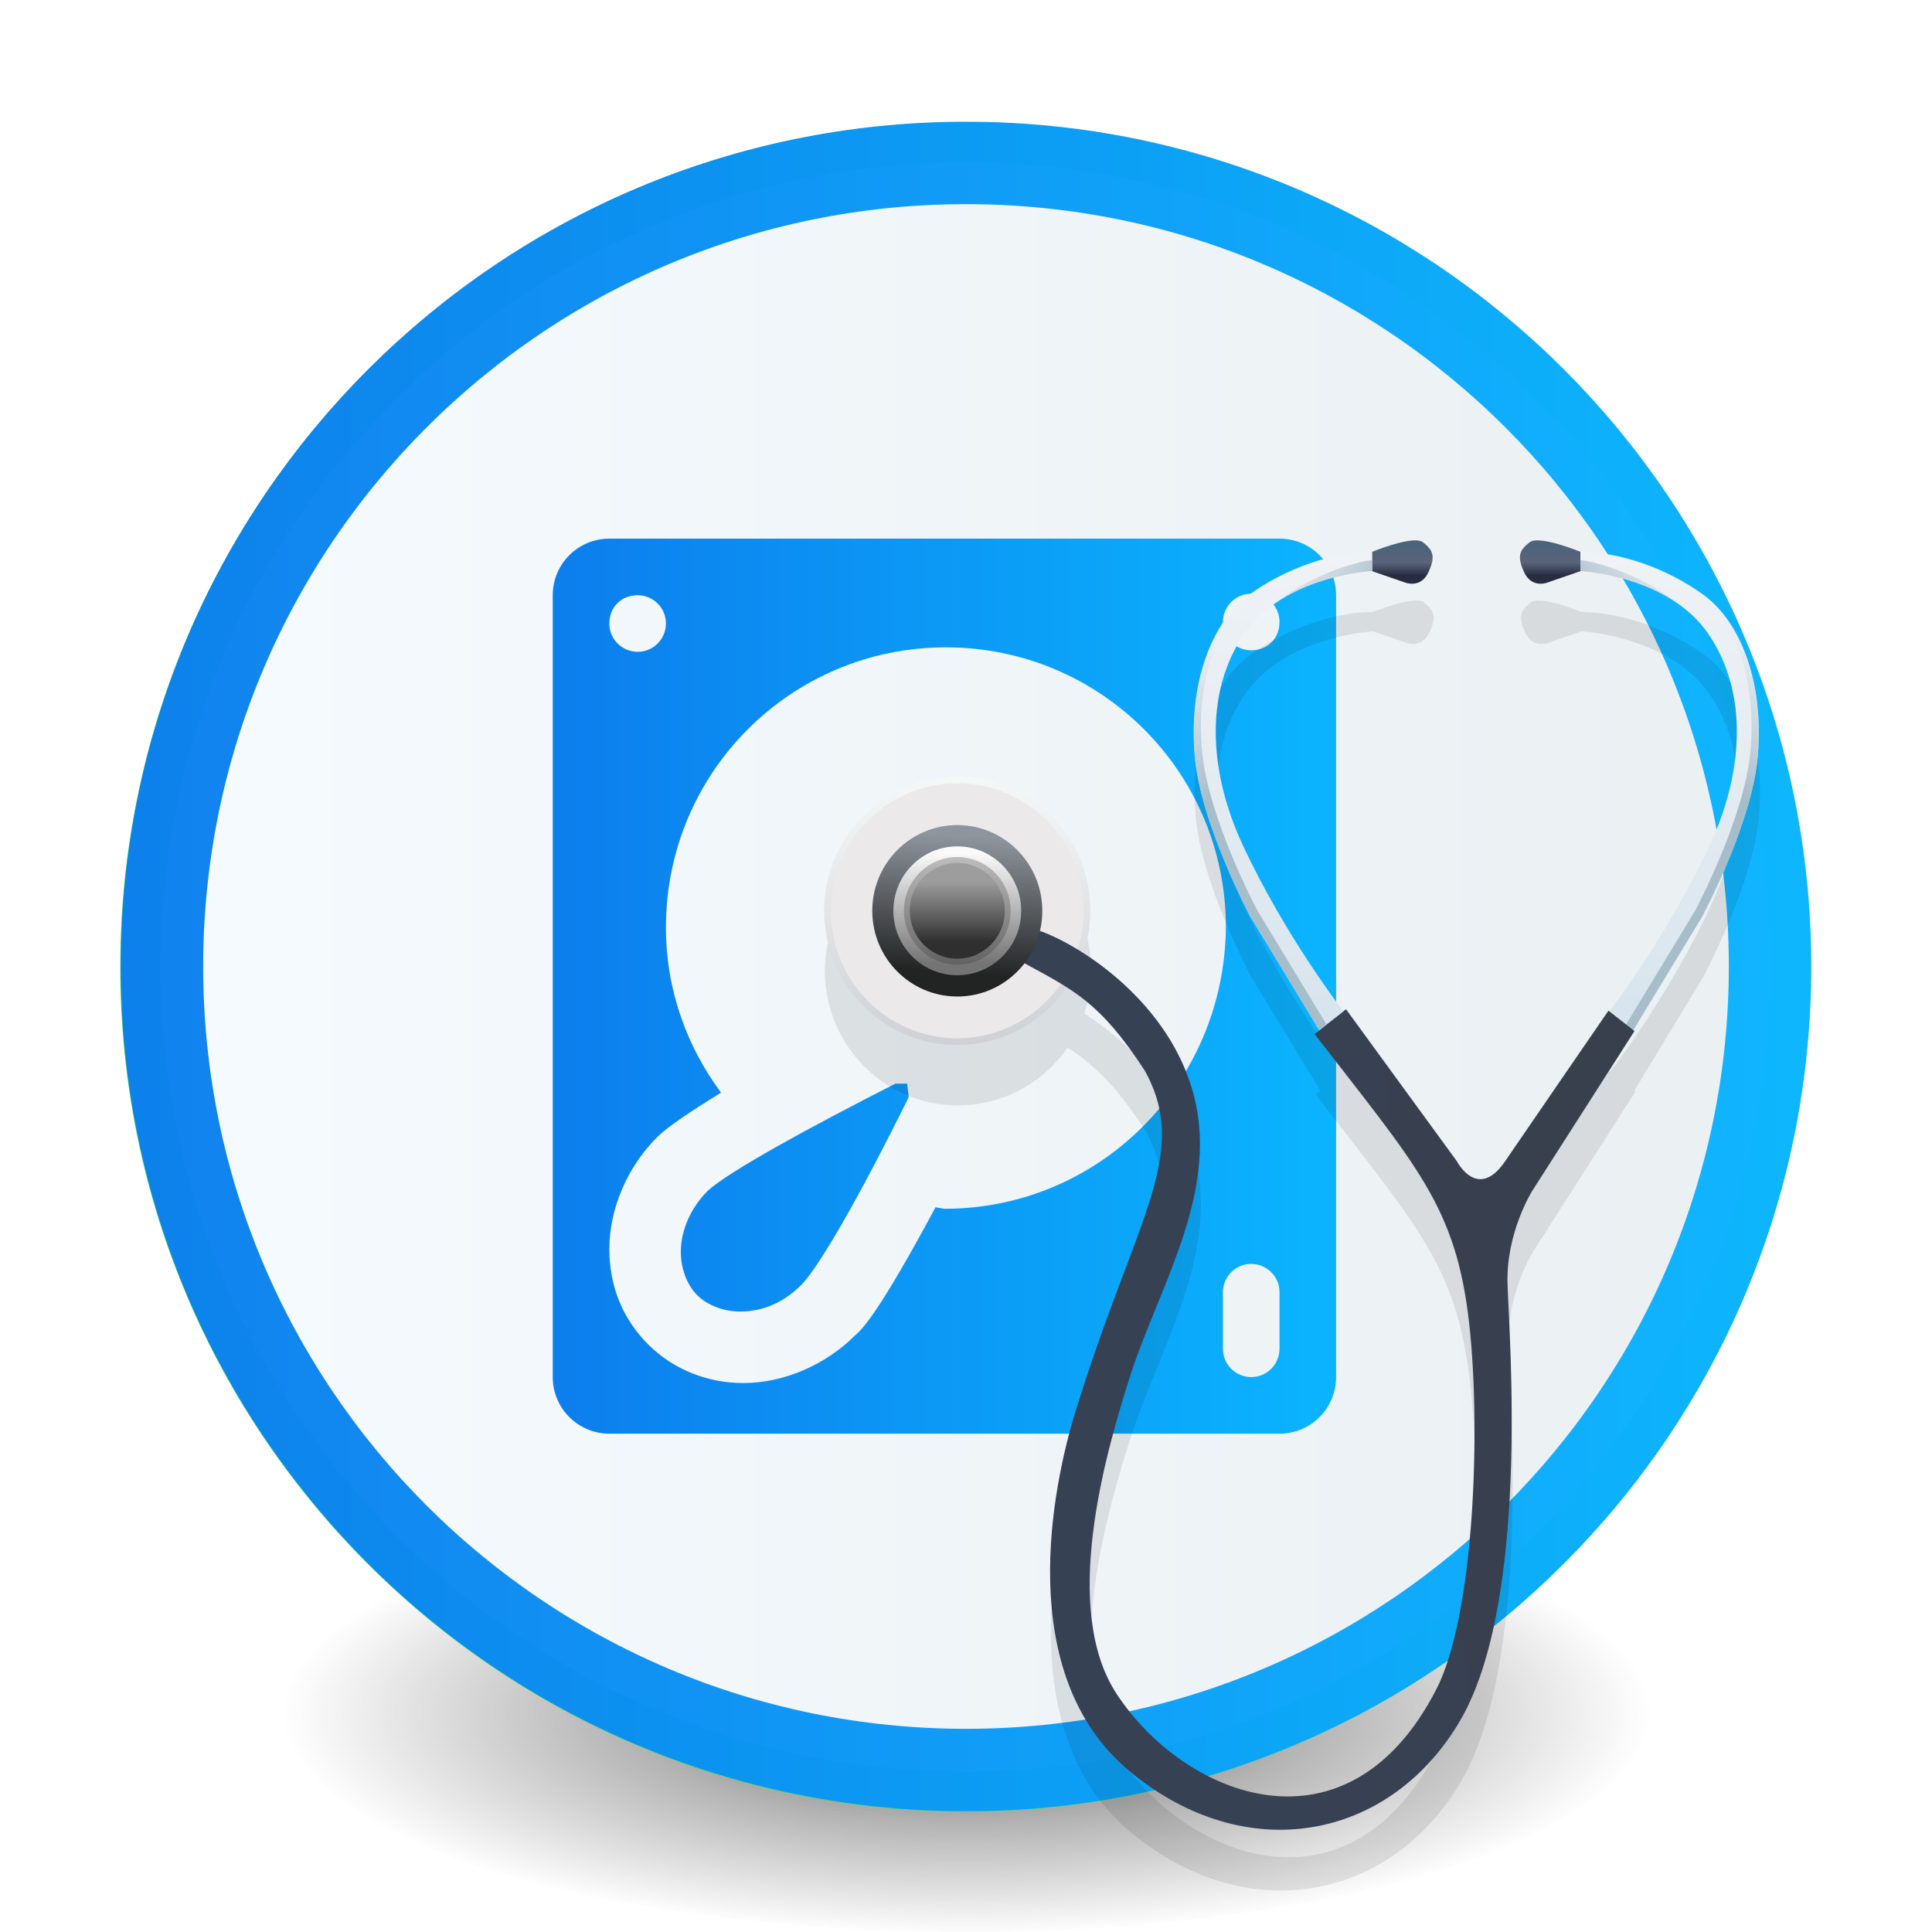 <?xml version="1.0" encoding="UTF-8" standalone="no"?>
<!-- Created with Inkscape (http://www.inkscape.org/) -->

<svg
   xmlns:dc="http://purl.org/dc/elements/1.1/"
   xmlns:cc="http://creativecommons.org/ns#"
   xmlns:rdf="http://www.w3.org/1999/02/22-rdf-syntax-ns#"
   xmlns:svg="http://www.w3.org/2000/svg"
   xmlns="http://www.w3.org/2000/svg"
   xmlns:xlink="http://www.w3.org/1999/xlink"
   xmlns:sodipodi="http://sodipodi.sourceforge.net/DTD/sodipodi-0.dtd"
   xmlns:inkscape="http://www.inkscape.org/namespaces/inkscape"
   id="svg4061"
   height="48"
   width="48"
   version="1.1"
   inkscape:version="0.92.2 (unknown)"
   sodipodi:docname="gsmartcontrol.svg">
  <sodipodi:namedview
     pagecolor="#ffffff"
     bordercolor="#666666"
     borderopacity="1"
     objecttolerance="10"
     gridtolerance="10"
     guidetolerance="10"
     inkscape:pageopacity="0"
     inkscape:pageshadow="2"
     inkscape:window-width="1378"
     inkscape:window-height="894"
     id="namedview40"
     showgrid="false"
     inkscape:zoom="5.152989"
     inkscape:cx="0.57945946"
     inkscape:cy="29.910573"
     inkscape:window-x="1599"
     inkscape:window-y="244"
     inkscape:window-maximized="0"
     inkscape:current-layer="g4206" />
  <defs
     id="defs4063">
    <linearGradient
       id="linearGradient3026"
       y2="40.496"
       gradientUnits="userSpaceOnUse"
       x2="71.204"
       gradientTransform="matrix(1.617,0,0,1.617,-92.707,-21.06)"
       y1="15.369"
       x1="71.204"
       spreadMethod="pad">
      <stop
         id="stop4808-4"
         stop-color="#fff"
         offset="0" />
      <stop
         id="stop4810-0"
         stop-color="#fff"
         stop-opacity=".235"
         offset=".424" />
      <stop
         id="stop4812-8"
         stop-color="#fff"
         stop-opacity=".157"
         offset=".821" />
      <stop
         id="stop4814-0"
         stop-color="#fff"
         stop-opacity=".392"
         offset="1" />
    </linearGradient>
    <radialGradient
       id="radialGradient3029"
       fx="4.459"
       fy="8.509"
       gradientUnits="userSpaceOnUse"
       cy="8.626"
       cx="15.026"
       gradientTransform="matrix(-3.4973e-8 1.885 -1.776 -5.4723e-8 39.14 -7.993)"
       r="20">
      <stop
         id="stop4170"
         stop-color="#c24251"
         offset="0" />
      <stop
         id="stop4172"
         stop-color="#c24251"
         offset=".262" />
      <stop
         id="stop4174"
         stop-color="#a63643"
         offset=".661" />
      <stop
         id="stop4176"
         stop-color="#a63643"
         offset="1" />
    </radialGradient>
    <radialGradient
       id="radialGradient3032"
       gradientUnits="userSpaceOnUse"
       cy="3.99"
       cx="23.896"
       gradientTransform="matrix(0,2.887,-3.813,0,39.201,-65.874)"
       r="20.397"
       fx="23.896"
       fy="3.99"
       fr="0"
       spreadMethod="pad">
      <stop
         id="stop3244-9-33-7-0-9"
         stop-color="#fff"
         offset="0" />
      <stop
         id="stop3246-3-5-0-8-5"
         stop-color="#ddd"
         offset=".262" />
      <stop
         id="stop3248-1-7-8-8-1"
         stop-color="#abacae"
         offset=".661" />
      <stop
         id="stop3250-9-3-0-5-1"
         stop-color="#89898b"
         offset="1" />
    </radialGradient>
    <radialGradient
       id="radialGradient3035"
       gradientUnits="userSpaceOnUse"
       cy="186.17"
       cx="99.157"
       gradientTransform="matrix(0.271,0,0,0.088,-2.855,26.188)"
       r="62.769">
      <stop
         id="stop3822-2-6-3"
         stop-color="#3d3d3d"
         offset="0" />
      <stop
         id="stop3864-8-7-7"
         stop-color="#686868"
         stop-opacity=".498"
         offset=".5" />
      <stop
         id="stop3824-1-2-5"
         stop-color="#686868"
         stop-opacity="0"
         offset="1" />
    </radialGradient>
    <linearGradient
       id="linearGradient4433"
       y2="25.611"
       gradientUnits="userSpaceOnUse"
       x2="23.078"
       gradientTransform="matrix(1 0 0 1.052 0 -.905)"
       y1="13.035"
       x1="22.759">
      <stop
         id="stop6305-1-0-2"
         stop-color="#fff"
         offset="0" />
      <stop
         id="stop6307-5-0-6"
         stop-color="#fff"
         stop-opacity="0"
         offset="1" />
    </linearGradient>
    <linearGradient
       id="linearGradient4829">
      <stop
         style="stop-color:#f4fbfc;stop-opacity:1;"
         offset="0"
         id="stop4831" />
      <stop
         style="stop-color:#d6d6d6;stop-opacity:1;"
         offset="1"
         id="stop4833" />
    </linearGradient>
    <filter
       x="-0.5"
       y="-0.5"
       width="2"
       height="2"
       filterUnits="objectBoundingBox"
       id="a">
      <feOffset
         dy="2"
         in="SourceAlpha"
         result="shadowOffsetOuter1"
         id="feOffset5" />
      <feGaussianBlur
         stdDeviation="2"
         in="shadowOffsetOuter1"
         result="shadowBlurOuter1"
         id="feGaussianBlur7" />
      <feColorMatrix
         values="0 0 0 0 0 0 0 0 0 0 0 0 0 0 0 0 0 0 0.273 0"
         in="shadowBlurOuter1"
         id="feColorMatrix9" />
    </filter>
    <filter
       x="-0.5"
       y="-0.5"
       width="2"
       height="2"
       filterUnits="objectBoundingBox"
       id="a-3">
      <feOffset
         dy="2"
         in="SourceAlpha"
         result="shadowOffsetOuter1"
         id="feOffset5-6" />
      <feGaussianBlur
         stdDeviation="2"
         in="shadowOffsetOuter1"
         result="shadowBlurOuter1"
         id="feGaussianBlur7-7" />
      <feColorMatrix
         values="0 0 0 0 0 0 0 0 0 0 0 0 0 0 0 0 0 0 0.273 0"
         in="shadowBlurOuter1"
         id="feColorMatrix9-5" />
    </filter>
    <linearGradient
       id="linearGradient3104-5-6">
      <stop
         id="stop3106-9-1"
         stop-color="#aaa"
         offset="0" />
      <stop
         id="stop3108-9"
         stop-color="#c8c8c8"
         offset="1" />
    </linearGradient>
    <linearGradient
       id="linearGradient3116"
       y2="65.786"
       xlink:href="#linearGradient3104-5-6"
       gradientUnits="userSpaceOnUse"
       x2="26.007"
       gradientTransform="matrix(0.898,0,0,0.898,2.777,1.234)"
       y1="-7.716"
       x1="26.007" />
    <linearGradient
       id="c"
       gradientTransform="matrix(0.753,0,0,1,8.618,0)"
       gradientUnits="userSpaceOnUse"
       x1="33.462"
       x2="34.117"
       xlink:href="#a-36"
       y1="1013.622"
       y2="1037.208" />
    <linearGradient
       id="a-36">
      <stop
         offset="0"
         stop-color="#f6fbff"
         id="stop2" />
      <stop
         offset="1"
         stop-color="#eaeff2"
         id="stop4" />
    </linearGradient>
    <linearGradient
       id="b"
       gradientTransform="matrix(1.031,0,0,1,-0.513,0)"
       gradientUnits="userSpaceOnUse"
       x1="17"
       x2="17"
       y1="1036.362"
       y2="1012.362">
      <stop
         offset="0"
         stop-color="#8e44ad"
         id="stop7" />
      <stop
         offset="1"
         stop-color="#c370e5"
         id="stop9" />
    </linearGradient>
    <linearGradient
       id="d"
       gradientUnits="userSpaceOnUse"
       x1="27.8"
       x2="27.8"
       y1="1037.362"
       y2="1011.362">
      <stop
         offset="0"
         stop-color="#84499f"
         id="stop13" />
      <stop
         offset="1"
         stop-color="#a85ccb"
         id="stop15" />
    </linearGradient>
    <linearGradient
       id="e"
       gradientUnits="userSpaceOnUse"
       x1="15.231"
       x2="25.823"
       xlink:href="#b"
       y1="1032.542"
       y2="1019.681"
       gradientTransform="matrix(1.759,0,0,1.759,-14.625,-1779.155)" />
    <linearGradient
       inkscape:collect="always"
       xlink:href="#b-3"
       id="linearGradient3917"
       x1="3"
       y1="24.012"
       x2="45"
       y2="24.012"
       gradientUnits="userSpaceOnUse"
       gradientTransform="matrix(0.976,0,0,0.976,0.559,0.583)" />
    <linearGradient
       inkscape:collect="always"
       xlink:href="#a-92"
       id="linearGradient3925"
       x1="3"
       y1="24.012"
       x2="45"
       y2="24.012"
       gradientUnits="userSpaceOnUse" />
    <linearGradient
       inkscape:collect="always"
       xlink:href="#a-36"
       id="linearGradient3933"
       x1="2.988"
       y1="24.024"
       x2="44.988"
       y2="24.024"
       gradientUnits="userSpaceOnUse" />
    <linearGradient
       id="c-3"
       gradientTransform="matrix(0.671,0,0,1,11.49,0)"
       gradientUnits="userSpaceOnUse"
       x1="33.462"
       x2="34.117"
       xlink:href="#a-36"
       y1="1013.622"
       y2="1037.208" />
    <linearGradient
       id="b-3"
       gradientTransform="matrix(1.031,0,0,1,-0.513,0)"
       gradientUnits="userSpaceOnUse"
       x1="17"
       x2="17"
       y1="1036.362"
       y2="1012.362">
      <stop
         offset="0"
         stop-color="#3bd450"
         id="stop7-5" />
      <stop
         offset="1"
         stop-color="#53f086"
         id="stop9-6" />
    </linearGradient>
    <linearGradient
       id="d-2"
       gradientUnits="userSpaceOnUse"
       x1="27.8"
       x2="27.8"
       y1="1037.362"
       y2="1011.362">
      <stop
         offset="0"
         stop-color="#2ec641"
         id="stop13-9" />
      <stop
         offset="1"
         stop-color="#47e47a"
         id="stop15-1" />
    </linearGradient>
    <linearGradient
       id="e-2"
       gradientTransform="matrix(0.771,0,0,2.417,-26.066,-2455.64)"
       gradientUnits="userSpaceOnUse"
       x1="-7.873"
       x2="4.026"
       xlink:href="#b-3"
       y1="1022.027"
       y2="1022.027" />
    <linearGradient
       id="f"
       gradientTransform="matrix(1.187,0,0,2.417,-22.758,-2448.023)"
       gradientUnits="userSpaceOnUse"
       x1="-7.873"
       x2="4.026"
       xlink:href="#b-3"
       y1="1022.027"
       y2="1022.027" />
    <linearGradient
       id="g"
       gradientTransform="matrix(1.604,0,0,2.417,-19.524,-2440.13)"
       gradientUnits="userSpaceOnUse"
       x1="-7.873"
       x2="4.026"
       xlink:href="#b-3"
       y1="1022.027"
       y2="1022.027" />
    <linearGradient
       id="b-7"
       gradientTransform="matrix(0.715,0,0,1,9.943,0)"
       gradientUnits="userSpaceOnUse"
       x1="33.462"
       x2="34.117"
       y1="1013.622"
       y2="1037.208">
      <stop
         offset="0"
         stop-color="#f6fbff"
         id="stop7-0" />
      <stop
         offset="1"
         stop-color="#eaeff2"
         id="stop9-9" />
    </linearGradient>
    <linearGradient
       id="a-360"
       gradientTransform="matrix(1.031,0,0,1,-0.513,0)"
       gradientUnits="userSpaceOnUse"
       x1="17"
       x2="17"
       y1="1036.362"
       y2="1012.362">
      <stop
         offset="0"
         stop-color="#f39e18"
         id="stop2-6" />
      <stop
         offset="1"
         stop-color="#f0c953"
         id="stop4-2" />
    </linearGradient>
    <linearGradient
       id="c-6"
       gradientUnits="userSpaceOnUse"
       x1="27.8"
       x2="27.8"
       y1="1037.362"
       y2="1011.362">
      <stop
         offset="0"
         stop-color="#e59414"
         id="stop12" />
      <stop
         offset="1"
         stop-color="#feaf32"
         id="stop14" />
    </linearGradient>
    <linearGradient
       id="b-1"
       gradientTransform="matrix(0.633,0,0,1,12.816,0)"
       gradientUnits="userSpaceOnUse"
       x1="33.462"
       x2="34.117"
       y1="1013.622"
       y2="1037.208">
      <stop
         offset="0"
         stop-color="#f6fbff"
         id="stop7-8" />
      <stop
         offset="1"
         stop-color="#eaeff2"
         id="stop9-7" />
    </linearGradient>
    <linearGradient
       id="a-9"
       gradientTransform="matrix(1.031,0,0,1,-0.513,0)"
       gradientUnits="userSpaceOnUse"
       x1="17"
       x2="17"
       y1="1036.362"
       y2="1012.362">
      <stop
         offset="0"
         stop-color="#c23b16"
         id="stop2-2" />
      <stop
         offset="1"
         stop-color="#ff6a44"
         id="stop4-0" />
    </linearGradient>
    <linearGradient
       id="c-2"
       gradientUnits="userSpaceOnUse"
       x1="27.8"
       x2="27.8"
       y1="1037.362"
       y2="1011.362">
      <stop
         offset="0"
         stop-color="#a53313"
         id="stop12-3" />
      <stop
         offset="1"
         stop-color="#d95330"
         id="stop14-7" />
    </linearGradient>
    <linearGradient
       id="a-92"
       gradientTransform="matrix(1.031,0,0,1,-0.513,0)"
       gradientUnits="userSpaceOnUse"
       x1="17"
       x2="17"
       y1="1036.362"
       y2="1012.362">
      <stop
         offset="0"
         stop-color="#0c7eed"
         id="stop2-28" />
      <stop
         offset="1"
         stop-color="#0bb6ff"
         id="stop4-9" />
    </linearGradient>
    <linearGradient
       id="b-73"
       gradientTransform="matrix(0.69,0,0,1,10.827,0)"
       gradientUnits="userSpaceOnUse"
       x1="33.462"
       x2="34.117"
       xlink:href="#a-36"
       y1="1013.622"
       y2="1037.208" />
    <linearGradient
       id="c-29"
       gradientUnits="userSpaceOnUse"
       x1="27.8"
       x2="27.8"
       y1="1037.362"
       y2="1011.362">
      <stop
         offset="0"
         stop-color="#0068cd"
         id="stop8" />
      <stop
         offset="1"
         stop-color="#00abf2"
         id="stop10" />
    </linearGradient>
    <linearGradient
       id="d-3"
       gradientUnits="userSpaceOnUse"
       x1="-8.018"
       x2="3.88"
       xlink:href="#a-36"
       y1="1019.773"
       y2="1019.773" />
    <linearGradient
       id="f-1"
       gradientUnits="userSpaceOnUse"
       x1="-8.006"
       x2="3.892"
       xlink:href="#a-36"
       y1="1023.081"
       y2="1023.081" />
    <linearGradient
       id="g-9"
       gradientUnits="userSpaceOnUse"
       x1="-7.988"
       x2="3.91"
       xlink:href="#a-36"
       y1="1026.224"
       y2="1026.224" />
    <linearGradient
       id="h"
       gradientUnits="userSpaceOnUse"
       x1="-8.012"
       x2="3.886"
       xlink:href="#a-36"
       y1="1029.485"
       y2="1029.485" />
    <linearGradient
       inkscape:collect="always"
       xlink:href="#a-92"
       id="linearGradient3971"
       x1="21.7"
       y1="48.05"
       x2="74.3"
       y2="48.05"
       gradientUnits="userSpaceOnUse" />
    <filter
       inkscape:collect="always"
       style="color-interpolation-filters:sRGB"
       id="filter5370"
       x="-0.071"
       width="1.142"
       y="-0.052"
       height="1.104">
      <feGaussianBlur
         inkscape:collect="always"
         stdDeviation="1.895"
         id="feGaussianBlur5372" />
    </filter>
    <linearGradient
       inkscape:collect="always"
       xlink:href="#linearGradient5181"
       id="linearGradient5179"
       x1="255.442"
       y1="1039.988"
       x2="254.912"
       y2="1000.743"
       gradientUnits="userSpaceOnUse" />
    <linearGradient
       id="linearGradient5181"
       inkscape:collect="always">
      <stop
         id="stop5183"
         offset="0"
         style="stop-color:#cfd1d5;stop-opacity:1" />
      <stop
         id="stop5185"
         offset="1"
         style="stop-color:#f5f7f7;stop-opacity:1" />
    </linearGradient>
    <linearGradient
       inkscape:collect="always"
       xlink:href="#linearGradient5171"
       id="linearGradient5177"
       x1="257.033"
       y1="1035.392"
       x2="258.448"
       y2="1004.809"
       gradientUnits="userSpaceOnUse" />
    <linearGradient
       inkscape:collect="always"
       id="linearGradient5171">
      <stop
         style="stop-color:#ebe9ea;stop-opacity:1"
         offset="0"
         id="stop5173" />
      <stop
         style="stop-color:#ebe9ea;stop-opacity:1"
         offset="1"
         id="stop5175" />
    </linearGradient>
    <linearGradient
       inkscape:collect="always"
       xlink:href="#linearGradient5141"
       id="linearGradient5263"
       gradientUnits="userSpaceOnUse"
       x1="324.688"
       y1="970.175"
       x2="324.688"
       y2="965.8"
       gradientTransform="matrix(-1,0,0,1,621.896,0)" />
    <linearGradient
       inkscape:collect="always"
       id="linearGradient5141">
      <stop
         style="stop-color:#272c41;stop-opacity:1"
         offset="0"
         id="stop5143" />
      <stop
         id="stop5149"
         offset="0.443"
         style="stop-color:#596379;stop-opacity:1" />
      <stop
         id="stop5147"
         offset="0.6"
         style="stop-color:#586278;stop-opacity:1" />
      <stop
         style="stop-color:#4b647b;stop-opacity:1"
         offset="1"
         id="stop5145" />
    </linearGradient>
    <linearGradient
       inkscape:collect="always"
       xlink:href="#linearGradient5229"
       id="linearGradient5265"
       gradientUnits="userSpaceOnUse"
       x1="313"
       y1="1034.362"
       x2="313.5"
       y2="964.362"
       gradientTransform="matrix(-1,0,0,1,621.896,0)" />
    <linearGradient
       inkscape:collect="always"
       id="linearGradient5229">
      <stop
         style="stop-color:#d9e5ee;stop-opacity:1"
         offset="0"
         id="stop5231" />
      <stop
         style="stop-color:#f0f3f6;stop-opacity:1"
         offset="1"
         id="stop5233" />
    </linearGradient>
    <linearGradient
       inkscape:collect="always"
       xlink:href="#linearGradient5249"
       id="linearGradient5267"
       gradientUnits="userSpaceOnUse"
       x1="314.181"
       y1="24.923"
       x2="302.664"
       y2="15.011"
       gradientTransform="matrix(-1,0,0,1,621.896,956.362)" />
    <linearGradient
       inkscape:collect="always"
       id="linearGradient5249">
      <stop
         style="stop-color:#a8bdca;stop-opacity:1;"
         offset="0"
         id="stop5251" />
      <stop
         style="stop-color:#a8bdca;stop-opacity:0;"
         offset="1"
         id="stop5253" />
    </linearGradient>
    <linearGradient
       inkscape:collect="always"
       xlink:href="#linearGradient5221"
       id="linearGradient5227"
       x1="352.316"
       y1="1045.114"
       x2="292.389"
       y2="1053.423"
       gradientUnits="userSpaceOnUse" />
    <linearGradient
       inkscape:collect="always"
       id="linearGradient5221">
      <stop
         style="stop-color:#38404d;stop-opacity:1"
         offset="0"
         id="stop5223" />
      <stop
         style="stop-color:#374154;stop-opacity:1"
         offset="1"
         id="stop5225" />
    </linearGradient>
    <linearGradient
       inkscape:collect="always"
       xlink:href="#linearGradient5187"
       id="linearGradient5193"
       x1="249.785"
       y1="1029.028"
       x2="251.2"
       y2="1008.521"
       gradientUnits="userSpaceOnUse" />
    <linearGradient
       inkscape:collect="always"
       id="linearGradient5187">
      <stop
         style="stop-color:#222424;stop-opacity:1"
         offset="0"
         id="stop5189" />
      <stop
         style="stop-color:#8f959d;stop-opacity:1"
         offset="1"
         id="stop5191" />
    </linearGradient>
    <linearGradient
       inkscape:collect="always"
       xlink:href="#linearGradient5195"
       id="linearGradient5201"
       x1="253.321"
       y1="1028.144"
       x2="253.321"
       y2="1011.704"
       gradientUnits="userSpaceOnUse" />
    <linearGradient
       inkscape:collect="always"
       id="linearGradient5195">
      <stop
         style="stop-color:#747474;stop-opacity:1"
         offset="0"
         id="stop5197" />
      <stop
         style="stop-color:#fafafa;stop-opacity:1"
         offset="1"
         id="stop5199" />
    </linearGradient>
    <linearGradient
       inkscape:collect="always"
       xlink:href="#linearGradient5205"
       id="linearGradient5211"
       x1="256.625"
       y1="1024.987"
       x2="256.625"
       y2="1015.862"
       gradientUnits="userSpaceOnUse" />
    <linearGradient
       inkscape:collect="always"
       id="linearGradient5205">
      <stop
         style="stop-color:#2e2e2e;stop-opacity:1"
         offset="0"
         id="stop5207" />
      <stop
         style="stop-color:#9d9d9d;stop-opacity:1"
         offset="1"
         id="stop5209" />
    </linearGradient>
    <linearGradient
       inkscape:collect="always"
       xlink:href="#linearGradient5141"
       id="linearGradient5139"
       x1="324.688"
       y1="970.175"
       x2="324.688"
       y2="965.8"
       gradientUnits="userSpaceOnUse" />
    <linearGradient
       inkscape:collect="always"
       xlink:href="#linearGradient5229"
       id="linearGradient5235"
       x1="313"
       y1="1034.362"
       x2="313.5"
       y2="964.362"
       gradientUnits="userSpaceOnUse" />
    <linearGradient
       inkscape:collect="always"
       xlink:href="#linearGradient5249"
       id="linearGradient5255"
       x1="314.181"
       y1="24.923"
       x2="302.664"
       y2="15.011"
       gradientUnits="userSpaceOnUse" />
  </defs>
  <g
     id="g4206">
    <path
       id="path3818-0-5"
       d="m 41,42.501 a 17,5.5 0 0 1 -34,0 17,5.5 0 1 1 34,0 z"
       inkscape:connector-curvature="0"
       style="fill:url(#radialGradient3035)" />
    <path
       id="path2555-7-2"
       style="color:#000000;fill:url(#linearGradient3933);fill-opacity:1;stroke:url(#linearGradient3917);stroke-width:1"
       d="m 23.988,3.536 c -11.311,0 -20.5,9.184 -20.5,20.488 0,11.304 9.189,20.488 20.5,20.488 11.311,0 20.5,-9.184 20.5,-20.488 0,-11.304 -9.189,-20.488 -20.5,-20.488 z"
       inkscape:connector-curvature="0" />
    <path
       id="path4176"
       style="color:#000000;opacity:1;fill:none;stroke:url(#linearGradient3925);stroke-width:2.048;stroke-linecap:round;stroke-linejoin:round;stroke-miterlimit:4;stroke-dasharray:none;stroke-opacity:0.982"
       d="m 43.976,24.012 c 0,11.026 -8.943,19.964 -19.976,19.964 -11.033,0 -19.976,-8.938 -19.976,-19.964 0,-11.026 8.943,-19.964 19.976,-19.964 11.033,0 19.976,8.938 19.976,19.964 z"
       inkscape:connector-curvature="0" />
    <path
       id="path2555-7-1-7"
       style="color:#000000;opacity:1;fill:none;fill-opacity:1;stroke:#ffffff;stroke-width:0.2;stroke-linecap:round;stroke-linejoin:round;stroke-miterlimit:4;stroke-dasharray:none;stroke-opacity:1"
       d="m 22.881,-42.771 c -11.311,0 -20.5,9.189 -20.5,20.5 0,11.311 9.189,20.5 20.5,20.5 11.311,0 20.5,-9.189 20.5,-20.5 0,-11.311 -9.189,-20.5 -20.5,-20.5 z"
       inkscape:connector-curvature="0" />
    <g
       id="g4317"
       transform="matrix(1,0,0,1,-1.002,-0.005)"
       style="fill:none;stroke:#000000;stroke-linecap:round;stroke-linejoin:round" />
    <g
       id="XMLID_1_"
       transform="matrix(0.37,0,0,0.37,5.704,6.722)"
       style="fill:url(#linearGradient3971);fill-opacity:1">
      <path
         id="XMLID_17_"
         class="st0"
         d="m 70.5,18 h -45 c -2.1,0 -3.8,1.7 -3.8,3.8 v 52.5 c 0,2.1 1.7,3.8 3.8,3.8 h 45 c 2.1,0 3.8,-1.7 3.8,-3.8 V 21.8 C 74.3,19.7 72.6,18 70.5,18 Z m -43.1,3.8 c 1,0 1.9,0.8 1.9,1.9 0,1 -0.8,1.9 -1.9,1.9 -1,0 -1.9,-0.8 -1.9,-1.9 0,-1.1 0.8,-1.9 1.9,-1.9 z M 48,63 47.4,62.9 c -3.7,6.9 -4.9,8.2 -5.4,8.6 -2,2 -4.8,3.2 -7.5,3.2 -2.4,0 -4.7,-0.9 -6.4,-2.6 -1.7,-1.7 -2.6,-3.9 -2.6,-6.4 0,-2.7 1.2,-5.5 3.2,-7.5 0.7,-0.7 2.2,-1.7 4.3,-3 -2.3,-3.1 -3.7,-6.9 -3.7,-11.1 0,-10.4 8.4,-18.8 18.8,-18.8 10.4,0 18.8,8.4 18.8,18.8 C 66.8,54.6 58.4,63 48,63 Z m 22.5,9.4 c 0,1 -0.8,1.9 -1.9,1.9 -1,0 -1.9,-0.8 -1.9,-1.9 v -3.8 c 0,-1 0.8,-1.9 1.9,-1.9 1,0 1.9,0.8 1.9,1.9 z M 68.6,25.5 c -1,0 -1.9,-0.8 -1.9,-1.9 0,-1 0.8,-1.9 1.9,-1.9 1,0 1.9,0.8 1.9,1.9 0,1.1 -0.8,1.9 -1.9,1.9 z"
         inkscape:connector-curvature="0"
         style="fill:url(#linearGradient3971);fill-opacity:1" />
      <circle
         id="XMLID_18_"
         class="st0"
         cx="48"
         cy="44.3"
         r="3.8"
         style="fill:url(#linearGradient3971);fill-opacity:1" />
      <path
         id="XMLID_19_"
         class="st0"
         d="m 44.7,54.6 c -5.7,2.9 -11.2,5.9 -12.6,7.2 -1.1,1.1 -1.8,2.6 -1.8,4.1 0,1.1 0.4,2.2 1.1,2.9 0.7,0.7 1.8,1.1 2.9,1.1 1.5,0 2.9,-0.6 4.1,-1.8 1.1,-1.1 3.8,-5.7 7.2,-12.6 l -0.1,-0.9 z"
         inkscape:connector-curvature="0"
         style="fill:url(#linearGradient3971);fill-opacity:1" />
    </g>
    <g
       id="g4625"
       transform="matrix(0.363,0,0,0.366,14.687,-336.53)">
      <path
         inkscape:connector-curvature="0"
         id="circle5292"
         d="m 56.662,960.259 c -0.974,-0.119 -3.111,0.755 -3.143,0.768 0,0 -0.002,0 -0.002,0 -2.595,5.2e-4 -5.822,1.078 -8.305,2.842 0.004,-0.003 0.008,-0.008 0.012,-0.012 -0.053,0.037 -0.106,0.071 -0.158,0.109 -0.156,0.114 -0.31,0.238 -0.459,0.369 -0.15,0.132 -0.294,0.272 -0.436,0.42 -1.981,2.072 -3.181,5.739 -2.799,10.131 5.8e-5,6.7e-4 -5.8e-5,10e-4 0,0.002 0.302,3.462 2.295,7.873 3.273,9.861 0.326,0.663 0.539,1.057 0.539,1.057 l 4.719,7.709 0.494,-0.387 1.152,-0.898 c 0,0 -3.942,-5.026 -6.887,-11.281 -2.256,-4.793 -2.723,-10.301 0.119,-14.381 0.551,-0.792 1.238,-1.43 1.977,-1.955 0.003,-0.002 0.005,-0.004 0.008,-0.006 0.683,-0.484 1.414,-0.86 2.133,-1.162 0.26,-0.108 0.514,-0.199 0.768,-0.287 0.295,-0.103 0.577,-0.197 0.855,-0.275 0.242,-0.068 0.485,-0.139 0.709,-0.191 0.186,-0.043 0.354,-0.076 0.523,-0.109 0.177,-0.035 0.356,-0.07 0.512,-0.096 0.109,-0.018 0.21,-0.033 0.307,-0.047 0.489,-0.068 0.879,-0.103 0.934,-0.104 L 55.75,963.102 c 0,0 1.08,0.454 1.619,-0.682 0.539,-1.136 0.284,-1.532 -0.369,-2.043 -0.082,-0.064 -0.198,-0.102 -0.338,-0.119 z m -5.111,31.971 -1.969,1.547 c 7.002,9.007 9.688,11.676 10.588,19.689 0.798,7.103 0.366,19.746 -2.256,24.812 -6.062,11.716 -17.21,7.362 -21.883,0.322 -3.794,-5.716 -0.881,-16.041 0.945,-21.688 1.827,-5.646 5.842,-11.957 4.477,-18.381 -1.03,-4.849 -4.667,-8.319 -7.701,-10.25 A 9.113,9.113 0 0 0 34.227,985.405 9.113,9.113 0 0 0 25.113,976.292 9.113,9.113 0 0 0 16,985.405 a 9.113,9.113 0 0 0 9.113,9.113 9.113,9.113 0 0 0 7.484,-3.918 c 1.771,1.123 3.295,2.517 5.344,5.645 3.221,5.736 -0.711,10.147 -4.758,23.244 -1.544,4.998 -4.244,17.746 3.705,24.33 7.949,6.584 17.813,4.737 22.631,-3.373 4.818,-8.11 3.385,-26.16 3.271,-29.68 -0.114,-3.52 1.703,-6.359 1.703,-6.359 l 6.99,-10.838 -0.08,-0.062 4.711,-7.701 c 0,0 3.413,-6.303 3.814,-10.92 0.409,-4.705 -0.998,-8.581 -3.236,-10.551 -0.149,-0.131 -0.301,-0.255 -0.457,-0.369 -0.052,-0.038 -0.106,-0.074 -0.158,-0.111 0.006,0.005 0.011,0.012 0.018,0.018 -2.483,-1.767 -5.713,-2.845 -8.311,-2.846 0,0 -0.002,0 -0.002,0 -0.036,-0.015 -2.832,-1.158 -3.48,-0.65 -0.653,0.511 -0.909,0.909 -0.369,2.045 0.539,1.136 1.617,0.682 1.617,0.682 l 2.244,-0.768 c 0.056,10e-4 0.444,0.035 0.938,0.104 0.093,0.013 0.189,0.028 0.293,0.045 0.158,0.026 0.341,0.062 0.521,0.098 0.173,0.035 0.343,0.069 0.533,0.113 0.157,0.037 0.332,0.088 0.498,0.133 0.373,0.1 0.761,0.224 1.164,0.369 0.218,0.078 0.434,0.153 0.656,0.246 0.723,0.303 1.458,0.682 2.145,1.17 0.739,0.525 1.425,1.163 1.977,1.955 2.842,4.08 2.373,9.588 0.117,14.381 -2.941,6.249 -6.875,11.268 -6.883,11.277 l -0.051,-0.039 c 0,0 -5.208,7.507 -7.082,10.232 -1.874,2.725 -3.293,0 -3.293,0 l -7.598,-10.33 -0.18,0.141 z"
         style="opacity:0.3;fill:#000000;fill-opacity:1;stroke:none;stroke-width:1;stroke-miterlimit:4;stroke-dasharray:none;stroke-opacity:1;filter:url(#filter5370)" />
      <g
         transform="matrix(0.454,0,0,0.454,-91.754,518.102)"
         id="g5274">
        <circle
           style="opacity:1;fill:url(#linearGradient5179);fill-opacity:1;stroke:none;stroke-width:1;stroke-miterlimit:4;stroke-dasharray:none;stroke-opacity:1"
           id="path5121"
           cx="257.298"
           cy="1020.277"
           r="20.064" />
        <circle
           r="19.064"
           cy="1020.277"
           cx="257.298"
           id="circle5169"
           style="opacity:1;fill:url(#linearGradient5177);fill-opacity:1;stroke:none;stroke-width:1;stroke-miterlimit:4;stroke-dasharray:none;stroke-opacity:1" />
        <g
           id="g5269"
           transform="translate(49.182,-6.5047463e-4)">
          <path
             style="fill:url(#linearGradient5263);fill-opacity:1;fill-rule:evenodd;stroke:none;stroke-width:1px;stroke-linecap:butt;stroke-linejoin:miter;stroke-opacity:1"
             d="m 302.084,966.612 v 2.875 l -4.938,1.688 c 0,0 -2.375,1 -3.562,-1.5 -1.188,-2.5 -0.625,-3.375 0.812,-4.5 1.438,-1.125 7.688,1.438 7.688,1.438 z"
             id="path5257"
             inkscape:connector-curvature="0" />
          <path
             style="fill:url(#linearGradient5265);fill-opacity:1;fill-rule:evenodd;stroke:none;stroke-width:1px;stroke-linecap:butt;stroke-linejoin:miter;stroke-opacity:1"
             d="m 302.052,969.482 c 0.477,0.004 13.307,0.803 19.24,9.322 6.256,8.983 5.228,21.111 0.261,31.663 -6.482,13.771 -15.159,24.837 -15.159,24.837 l 3.624,2.828 10.386,-16.971 c 0,0 7.513,-13.877 8.397,-24.042 0.961,-11.05 -2.625,-20.023 -8.132,-24.042 -5.506,-4.019 -12.787,-6.474 -18.611,-6.474 z"
             id="path5259"
             inkscape:connector-curvature="0"
             sodipodi:nodetypes="csscccszcc" />
          <path
             style="fill:url(#linearGradient5267);fill-opacity:1;fill-rule:evenodd;stroke:none;stroke-width:1px;stroke-linecap:butt;stroke-linejoin:miter;stroke-opacity:1"
             d="m 302.055,967.831 c 2.627,0.283 9.63,2.357 14.887,6.668 -6.323,-4.494 -14.509,-5.014 -14.889,-5.018 z m 18.266,5.002 c 0.116,0.082 0.235,0.161 0.35,0.244 5.506,4.019 9.092,12.993 8.131,24.043 -0.884,10.165 -8.396,24.041 -8.396,24.041 l -10.387,16.971 -1.09,-0.85 10.383,-16.965 c 0,0 7.513,-13.877 8.396,-24.041 0.916,-10.54 -2.309,-19.18 -7.387,-23.443 z"
             id="path5261"
             inkscape:connector-curvature="0"
             sodipodi:nodetypes="cccccssccccsc" />
        </g>
        <path
           style="fill:url(#linearGradient5227);fill-opacity:1;fill-rule:evenodd;stroke:none;stroke-width:2;stroke-linecap:butt;stroke-linejoin:miter;stroke-miterlimit:4;stroke-dasharray:none;stroke-opacity:1"
           d="m 311.171,1038.706 4.729,-3.712 16.725,22.743 c 0,0 3.125,6 7.25,0 4.125,-6 15.594,-22.531 15.594,-22.531 l 3.922,3.047 L 344,1062.112 c 0,0 -4,6.25 -3.75,14 0.25,7.75 3.404,47.491 -7.203,65.345 -10.607,17.855 -32.322,21.92 -49.823,7.425 -17.501,-14.496 -11.56,-42.56 -8.159,-53.563 8.911,-28.835 17.57,-38.546 10.478,-51.174 -6.718,-10.253 -10.839,-12.082 -18.079,-16.001 -10.827,-5.861 -3.712,-7.248 3.005,-4.596 6.718,2.652 19.799,11.491 22.804,25.633 3.005,14.142 -5.835,28.034 -9.857,40.464 -4.021,12.43 -10.431,35.166 -2.078,47.751 10.287,15.499 34.828,25.083 48.174,-0.711 5.772,-11.155 6.723,-38.989 4.966,-54.626 -1.982,-17.642 -7.892,-23.523 -23.307,-43.353 z"
           id="path5153"
           inkscape:connector-curvature="0"
           sodipodi:nodetypes="cccscccsssscscszsssc" />
        <circle
           r="12.816"
           cy="1020.277"
           cx="257.298"
           id="circle5123"
           style="opacity:1;fill:url(#linearGradient5193);fill-opacity:1;stroke:none;stroke-width:1;stroke-miterlimit:4;stroke-dasharray:none;stroke-opacity:1" />
        <circle
           style="opacity:1;fill:url(#linearGradient5201);fill-opacity:1;stroke:none;stroke-width:1;stroke-miterlimit:4;stroke-dasharray:none;stroke-opacity:1"
           id="circle5125"
           cx="257.298"
           cy="1020.277"
           r="9.634" />
        <circle
           style="opacity:0.3;fill:#3a3a3a;fill-opacity:1;stroke:none;stroke-width:1;stroke-miterlimit:4;stroke-dasharray:none;stroke-opacity:1"
           id="circle5203"
           cx="257.298"
           cy="1020.277"
           r="8.043" />
        <circle
           r="7.159"
           cy="1020.277"
           cx="257.298"
           id="circle5127"
           style="opacity:0.99;fill:url(#linearGradient5211);fill-opacity:1;stroke:none;stroke-width:1;stroke-miterlimit:4;stroke-dasharray:none;stroke-opacity:1" />
        <path
           style="fill:url(#linearGradient5139);fill-opacity:1;fill-rule:evenodd;stroke:none;stroke-width:1px;stroke-linecap:butt;stroke-linejoin:miter;stroke-opacity:1"
           d="m 319.812,966.612 v 2.875 l 4.938,1.688 c 0,0 2.375,1 3.562,-1.5 1.188,-2.5 0.625,-3.375 -0.812,-4.5 -1.438,-1.125 -7.688,1.438 -7.688,1.438 z"
           id="path5129"
           inkscape:connector-curvature="0" />
        <path
           style="fill:url(#linearGradient5235);fill-opacity:1;fill-rule:evenodd;stroke:none;stroke-width:1px;stroke-linecap:butt;stroke-linejoin:miter;stroke-opacity:1"
           d="m 319.844,969.482 c -0.477,0.004 -13.307,0.803 -19.24,9.322 -6.256,8.983 -5.228,21.111 -0.261,31.663 6.482,13.771 15.159,24.837 15.159,24.837 l -3.624,2.828 -10.386,-16.971 c 0,0 -7.513,-13.877 -8.397,-24.042 -0.961,-11.05 2.625,-20.023 8.132,-24.042 5.506,-4.019 12.787,-6.474 18.611,-6.474 z"
           id="path5151"
           inkscape:connector-curvature="0"
           sodipodi:nodetypes="csscccszcc" />
        <path
           style="fill:url(#linearGradient5255);fill-opacity:1;fill-rule:evenodd;stroke:none;stroke-width:1px;stroke-linecap:butt;stroke-linejoin:miter;stroke-opacity:1"
           d="m 319.842,11.469 c -2.627,0.283 -9.63,2.357 -14.887,6.668 6.323,-4.494 14.509,-5.014 14.889,-5.018 z m -18.266,5.002 c -0.116,0.082 -0.235,0.161 -0.35,0.244 -5.506,4.019 -9.092,12.993 -8.131,24.043 0.884,10.165 8.396,24.041 8.396,24.041 l 10.387,16.971 1.09,-0.85 -10.383,-16.965 c 0,0 -7.513,-13.876 -8.396,-24.041 -0.916,-10.54 2.309,-19.18 7.387,-23.443 z"
           transform="translate(0,956.362)"
           id="path5237"
           inkscape:connector-curvature="0"
           sodipodi:nodetypes="cccccssccccsc" />
      </g>
    </g>
  </g>
</svg>

